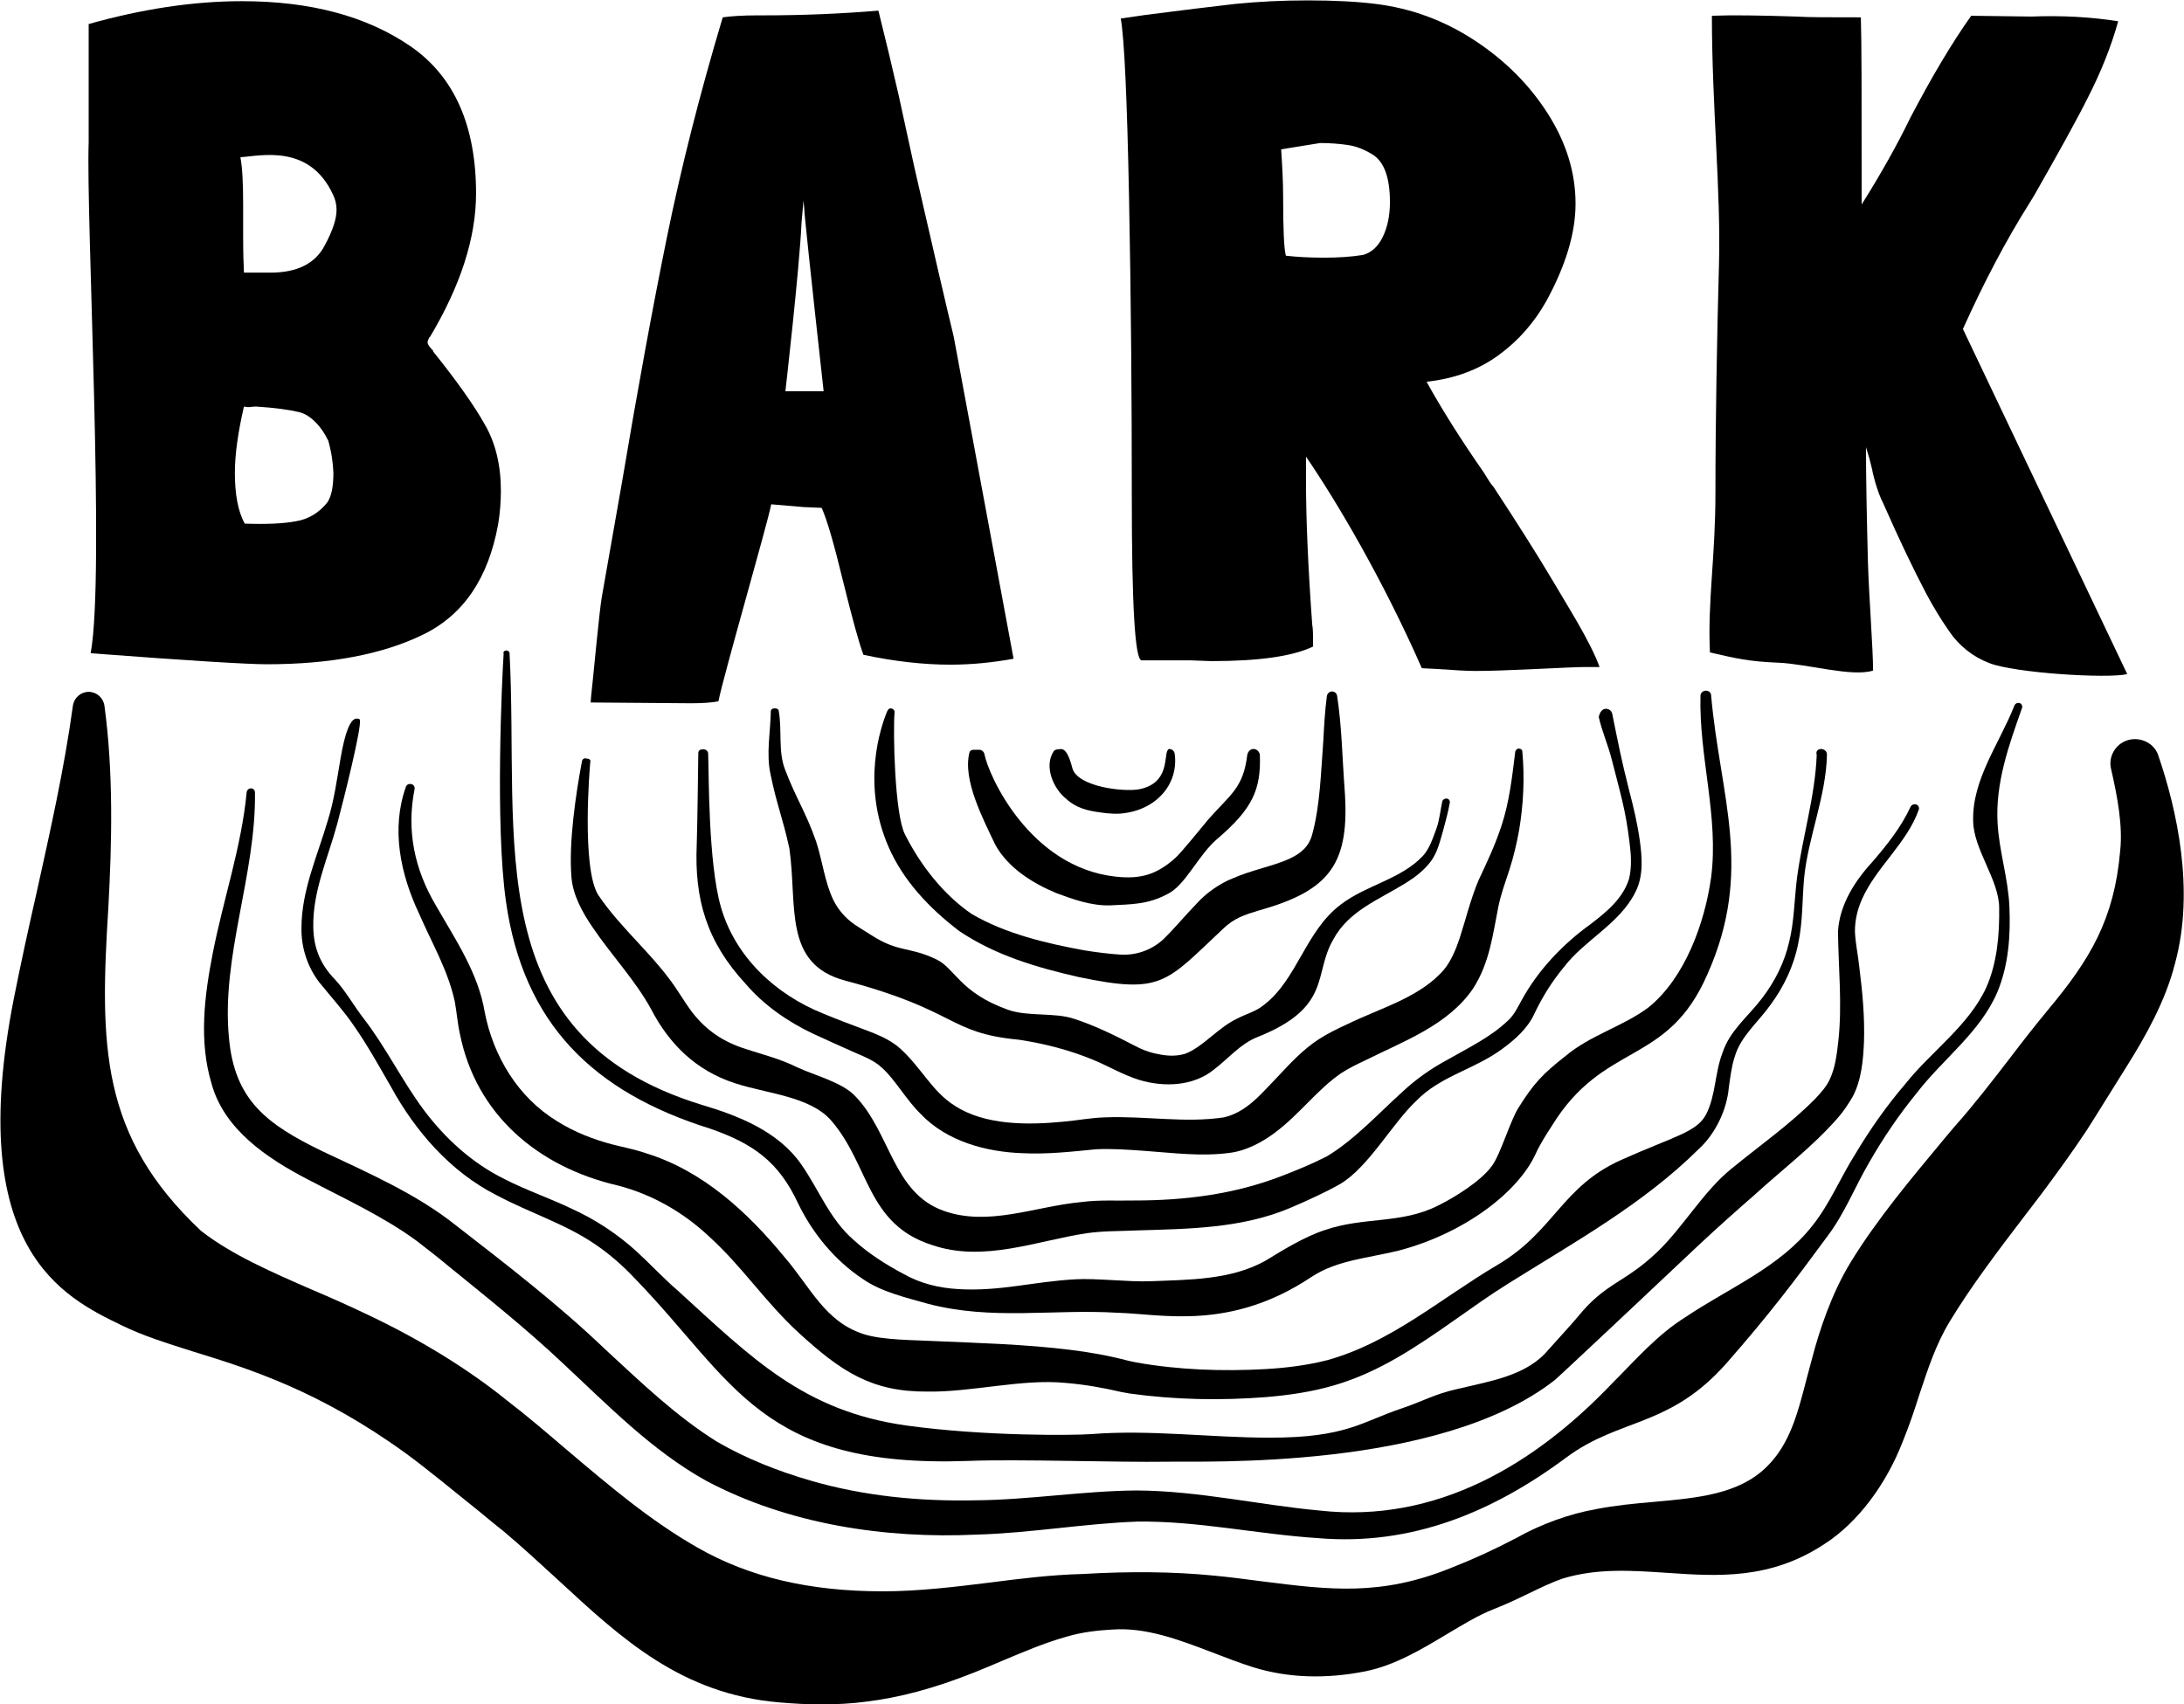<?xml version="1.0" encoding="utf-8"?>
<!-- Generator: Adobe Illustrator 26.0.1, SVG Export Plug-In . SVG Version: 6.00 Build 0)  -->
<svg version="1.1" id="Layer_1" xmlns="http://www.w3.org/2000/svg" xmlns:xlink="http://www.w3.org/1999/xlink" x="0px" y="0px"
	 viewBox="0 0 554.2 432.5" style="enable-background:new 0 0 554.2 432.5;" xml:space="preserve">
<g>
	<path d="M547.7,191.8c-0.6-1.9-2.1-3.3-4-3.9c-1.9-0.6-3.9-0.3-5.5,0.8c-2.1,1.5-3.1,4-2.5,6.5c1.6,7,3,14.4,2.3,20.8
		c-1.5,17.3-7.6,27.5-18.3,40.3c-3.3,4-6.6,8.2-9.7,12.3c-4.4,5.7-9,11.7-13.9,17.2l-2.7,3.2c-8.3,10-17,20.3-23.8,31.4
		c-4.9,8-8,17.6-9.7,24.1c-0.5,1.9-1,3.7-1.5,5.6c-2.2,8.5-4.2,16.5-10.2,22.3c-7.1,6.9-17.5,7.8-28.5,8.8
		c-4.8,0.4-9.8,0.9-14.5,1.8c-6.9,1.2-14.3,3.9-20.3,7.3c-5.7,3-11.4,5.6-16.8,7.7c-17.8,7.2-30.9,5.5-47.6,3.4
		c-4-0.5-8.2-1.1-12.6-1.5c-10.1-1-21.3-1.1-33.1-0.4c-8,0.2-16.1,1.2-23.8,2.2c-8.9,1.1-18,2.2-27,2.2c0,0,0,0,0,0
		c-18.6,0-33.9-3.6-47-11.1c-12.1-6.9-22.4-15.7-33.4-25c-4.8-4.1-9.8-8.4-14.9-12.3c-10-8.1-22.4-15.7-35.8-22
		c-4.4-2.1-9.1-4.2-13.6-6.1c-10.1-4.4-20.5-8.9-28.3-15c-25.6-24.1-25.7-47-23.5-82.2c0.9-16.5,1.3-34.1-1-51.1c-0.3-2-2-3.5-4-3.5
		c-2,0-3.7,1.5-4,3.5c-2.2,16.1-5.8,32-9.2,47.4c-2,8.8-4,17.9-5.8,27c-12.5,63.5,12.5,75.7,27.4,82.9c5.5,2.7,11.4,4.5,18.3,6.7
		c14.3,4.4,32,10,53.8,25.8c4.8,3.5,12.5,9.8,18.7,14.8c2.2,1.8,4.2,3.5,5.9,4.8c4.9,4.1,9.5,8.4,14,12.5
		c16.1,14.9,31.3,29,56.2,31.1c3.6,0.3,7,0.5,10.4,0.5c4.1,0,8-0.2,11.6-0.7c8.3-1,17.1-3.3,27.4-7.4c2.5-1,4.9-2,7.2-3
		c5.5-2.3,10.6-4.5,16.3-6.1c4-1.2,8.1-1.6,11.6-1.8c8.4-0.6,16.7,2.5,25.3,5.8c3.4,1.3,7,2.7,10.5,3.8c8.8,2.7,18.3,3,28.4,1
		c7.4-1.5,14.1-5.5,20.6-9.4c4.2-2.5,8.1-4.9,12-6.4c2.8-1.1,5.8-2.5,8.7-3.9c3.1-1.5,6-2.9,8.6-3.8c8.8-2.7,17.4-2.1,26.5-1.5
		c13,0.9,26.4,1.8,40.2-7.4c8.2-5.3,15.5-14.9,19.8-26.1c1.6-3.9,2.9-7.8,4.1-11.6c2.2-6.6,4.2-12.8,7.7-18.6
		c5.5-9.1,12.5-18.3,19.3-27.2c1.3-1.7,2.6-3.4,3.9-5.1c3.5-4.7,7.7-10.4,11.6-16.3c2.5-3.9,7.6-12.2,10.2-16.3
		c4.7-7.5,9.8-16.5,12.2-26C557,226,552.4,205.6,547.7,191.8z"/>
	<path d="M512.2,178.4c0.7,0,1.1,0.7,0.9,1.3c-3.4,9.6-6.8,19.1-6.2,29.3c0.4,7.1,2.7,14,3,21.2c0.3,7.3-0.2,14.8-3.1,21.7
		c-4.4,10.2-13.8,16.9-20.4,25.5c-4.5,5.5-8.5,11.4-12,17.5c-3.7,6.3-6.3,13.1-10.7,18.9c-8.3,11.3-14.8,19.9-25.5,32.1
		c-14.5,16.5-27.1,13.9-40.7,24c-18.7,13.9-39.3,22.5-63,20.5c-15.5-1-30.5-4.4-45.9-4.2c-13.6,0.5-27,2.9-40.7,3.3
		c-23.3,1.1-47.8-2.6-68.6-13.6c-13.9-7.7-25.1-19.3-36.6-30c-9.1-8.6-18.9-16.4-28.6-24.3c-1.9-1.6-6.2-5-8.3-6.6
		c-8.6-6.3-18.1-10.6-27.8-15.7c-10.2-5.3-21.1-12.6-24.3-24.2c-3.3-10.9-1.8-22.5,0.3-33.2c2.7-13.8,7.3-27,8.6-40.9
		c0.1-0.5,0.5-0.9,1.1-0.9l0,0c0.6,0,1,0.5,1,1c0.3,20.9-8.6,41.6-6.6,62.3c1.4,15.9,9.7,22,23.7,28.8c11.4,5.4,23.9,10.8,34,18.9
		c12.9,10,26,20.1,37.8,31.4c9.1,8.4,17.9,16.9,28.3,23.4c7.4,4.3,15.5,7.5,23.8,9.9c13.4,3.9,27.5,5.3,41.8,5
		c13.6-0.1,27.3-2.4,41-2.5c15.7,0.1,31.1,3.7,46.4,5.1c29.7,3.3,54.7-11.8,74.3-32.4c5.8-5.8,11.3-12.2,18.5-16.7
		c11-7.4,23.9-12.6,32.2-23.2c4.4-5.5,7.1-12.2,10.9-18.2c3.7-6.2,7.9-12.2,12.7-17.8c6.6-8.3,16-14.7,20.5-24.4
		c2.8-6.3,3.4-13.5,3.3-20.4c-0.1-7.1-6.5-14.7-6.6-21.9c-0.3-10.6,6.7-19.7,10.5-29.4C511.4,178.6,511.8,178.4,512.2,178.4
		L512.2,178.4z"/>
	<path d="M85.6,209c-2.4,8.9-6.3,17.2-6.1,26.4c0.1,5.2,1.8,9.4,5.5,13.2c2.7,2.9,4.8,6.7,7.2,9.8c5.8,7.5,9.8,15.9,15.4,23.4
		c5.4,7.2,12.3,13.5,20.5,17.5c5.4,2.8,11.4,4.8,17.2,7.6c5.9,2.7,11.5,6.4,16.3,10.8c3.5,3.2,6.6,6.6,10.2,9.7
		c19.1,17.4,32.1,30.7,58.1,34.4c20.3,2.8,42.6,2.5,46.9,2.2c15-1.2,30.3,0.9,45.5,0.9c19.3,0,23.2-4,33.3-7.4
		c5.4-1.8,8.5-3.7,14-4.9c8.7-2.1,17.8-3.4,23.3-10c0.6-0.7,6.9-7.6,7.4-8.3c7.2-8.9,11.8-8.5,20.2-16.5
		c6.6-6.3,11.8-15.5,18.9-21.2c7.2-5.9,14.8-11.2,21.2-17.7c1.4-1.5,2.7-2.9,3.6-4.7c1.5-3.1,1.9-6.5,2.3-10.1
		c1-9.2,0-18.4-0.1-27.7c0.4-6.7,4.2-12.7,8.6-17.5c3.8-4.4,7.4-8.9,9.8-14.1c0.3-0.6,0.9-0.8,1.5-0.6l0,0c0.5,0.2,0.8,0.8,0.6,1.3
		c-3,8.5-10.8,14.6-14.4,22.7c-1.2,2.7-1.8,5.4-1.8,8.2c0.1,2.9,0.8,6,1.1,9c0.8,6.3,1.4,12.6,1.2,19c-0.2,4.5-0.6,9.7-2.9,14
		c-1.1,1.9-2.4,3.8-3.8,5.4c-6.4,7.3-14.1,13.1-21.1,19.5c-4.7,4.1-9.3,8.2-13.8,12.4c-10.9,10.3-36.1,34-36.9,34.6
		c-29.2,22.9-89,20.5-98.4,20.7c-12.3,0.2-38-0.7-50.4-0.2c-52.7,1.9-59.3-20.2-84.5-46.2c-3.1-3.3-6.5-6.3-10.2-8.8
		c-7.8-5.3-16.5-7.9-25.1-12.5c-11.6-5.9-20.5-16.2-26.6-27.3c-3.1-5.4-6.1-10.8-9.6-15.8c-2.6-3.8-5.8-7.3-8.7-10.9
		c-3-3.9-4.6-8.9-4.5-13.8c0-9.5,4.1-18.4,6.7-27.3c1.6-5.1,2.3-10.4,3.2-15.6c1.1-6.5,2.5-10.5,4.3-10.2c0.3,0,0.6,0.1,0.6,0.3
		C91.9,184.3,87.2,203,85.6,209z"/>
	<path d="M128.5,165.1c0.4,0,0.8,0.3,0.8,0.7c2.5,47.1-8.2,97.1,48.7,114.6c9.5,2.8,19.5,6.8,25.3,15.1c4.6,6.6,7.2,13.9,13.3,19.2
		c3.7,3.4,8.1,6.2,12.6,8.6c4.4,2.5,9,3.6,14.1,3.9c10.6,0.6,18.8-1.9,29.6-2.5c5.3-0.3,13.5,0.7,18.8,0.5
		c10.1-0.4,20.6-0.3,29.4-5.2c4.4-2.7,9.9-6.1,15.1-7.8c9.9-3.4,19.2-1.5,28.5-6.1c4.3-2.1,11.1-6.3,13.9-10.2
		c2.1-2.8,4.7-11.6,6.7-14.7c3.8-6.1,6.1-8.6,12-13.2c6.3-5.3,14.6-7.5,21-12.3c9.3-7.5,14.3-21.5,15.9-33c2-15.3-3.1-30.6-2.7-46.1
		c0-0.7,0.6-1.3,1.4-1.3l0,0c0.7,0,1.3,0.5,1.3,1.2c2.3,25.8,10.8,44.4-0.9,70.7c-10.2,23.6-26.3,16.9-39.6,38.7
		c-1.2,1.8-3,4.7-3.9,6.7c-4.4,9.9-18.1,20.4-34.8,24.8c-7.6,1.9-15.7,2.4-22.2,6.7c-20.7,13.8-38,9.4-49.2,9.1
		c-16.4-1-31.9,2-48.2-2.3c-5.6-1.6-11.8-3-16.5-6.3c-7.1-4.7-12.8-11.7-16.4-19.2c-4.9-10.5-11.3-15.1-22.2-18.9
		c-29.8-9.3-47.5-26.7-51.9-57.6c-2.8-19.5-1-57-0.6-63C127.6,165.5,128,165.1,128.5,165.1L128.5,165.1z"/>
	<path d="M407.5,179.9c0.8,0,1.4,0.5,1.6,1.2c1.6,7.9,2.3,11.6,4.3,19.5c1.1,4.2,2.1,8.4,2.7,12.7c0.6,4.3,1,9.2-1.2,13.3
		c-4,7.9-12.8,12-18,18.8c-3,3.6-5.5,7.6-7.5,11.8c-1.7,3.8-5,6.7-8.3,9.1c-7.1,5.2-15.6,6.8-21.7,13.1c-6,5.6-12.1,16.8-19.3,21.1
		c-3.9,2.2-8.3,4.2-12.5,6c-12.4,5.3-25.9,5.4-39.2,5.8c-4.3,0.2-8.4,0.1-12.6,0.7c-12.7,1.9-26.2,7.5-39.3,3
		c-16.6-5.3-15.8-20.2-25.5-31.5c-5.4-6.3-16.5-6.9-24.6-9.6c-9.8-3.2-16.6-9.9-21.2-18.8c-4-7.3-10-13.6-14.8-20.7
		c-2.6-3.8-5.1-8.3-5.4-12.9c-0.7-8.6,1.1-21,2.7-29.4c0.1-0.4,0.5-0.7,0.9-0.6l0.7,0.1c0.3,0.1,0.6,0.3,0.5,0.7
		c-0.2,1.9-2.2,26.6,1.9,33.7c6,9,14.7,15.7,20.6,25c1.1,1.7,2.2,3.4,3.4,5c3.6,4.6,7.9,7.5,13.7,9.3c3.9,1.3,8.5,2.4,12.9,4.6
		c4.5,2.1,11.5,3.8,14.8,7.4c8.9,9.3,9.5,24.4,22.3,29c11.4,4.1,23.2-1.1,35-2.2c4.4-0.6,9.1-0.3,13.5-0.4c12.9,0,25.4-1.6,37.3-6.2
		c3.9-1.5,7.8-3.1,11.5-5c7-4.2,13-10.8,19.2-16.4c3.2-3,7.1-5.8,11-7.9c5.6-3.2,11.3-5.9,15.8-10.2c1.5-1.4,2.3-3.1,3.3-4.9
		c4.2-7.8,10.6-14.5,17.7-19.6c4.2-3.2,8.2-6.6,9.7-11.5c0.7-3,0.5-6.1,0.1-9.2c-1-8.4-2.4-12.7-4.5-21c-0.9-3.6-2.5-7.2-3.3-10.8
		C405.9,180.8,406.6,179.9,407.5,179.9L407.5,179.9z"/>
	<path d="M182.9,230.1c3.6,12.7,13.8,22.3,26.1,27.2c3.1,1.3,6.3,2.5,9.5,3.7c3.5,1.3,7.3,2.7,10,5.2c5.3,4.8,8,10.8,13.7,14.4
		c7.6,5,18.4,5,27.6,4.1c3.5-0.3,7-1,10.6-1.1c10.2-0.4,20.3,1.5,30.2,0c5.9-1.4,9.5-6.1,13.7-10.4c2.9-3.1,6.3-6.8,10.3-9.4
		c2.3-1.5,5-2.8,7.4-3.9c8.4-4.1,18.5-6.8,24.5-13.9c1.7-2.1,2.9-4.9,3.9-7.9c1.5-4.6,2.8-10,4.8-14.7c2.2-4.7,4.2-8.9,5.8-13.8
		c2-6,2.7-12.3,3.5-18.8c0.1-0.4,0.4-0.8,0.9-0.8l0,0c0.5,0,0.9,0.3,0.9,0.8c0.6,6.5,0.3,13.2-0.8,19.8c-0.6,3.4-1.4,6.8-2.5,10.2
		c-1.1,3.4-2.1,6-2.8,9.4c-1.4,7-2.2,14.2-6.4,20.7c-6.3,9.3-17.7,13.4-27.3,18.2c-2.1,1-4.2,2-6.2,3.3
		c-6.1,4.2-10.5,10.4-16.8,15.1c-3.2,2.4-7.3,4.6-11.4,5.1c-7.3,1-14.5,0-21.7-0.5c-4.2-0.3-8.3-0.6-12.3-0.4
		c-6.1,0.6-12.3,1.3-18.5,1c-9.3-0.3-19.4-3-26-10c-3.6-3.5-6.4-8.6-9.7-11.6c-2.3-2.2-5.2-3.1-8-4.4c-3.1-1.4-6.3-2.8-9.5-4.3
		c-6.4-3-12.6-7.3-17.2-12.7c-9.9-10.7-13-21.5-12.4-35.3c0.2-6.5,0.3-16.8,0.4-23.3c0-0.5,0.4-0.9,1-0.9h0.4c0.6,0,1.1,0.5,1.1,1.1
		C179.9,196.5,179.7,218.8,182.9,230.1z"/>
	<path d="M367.2,202.7c0.5,0.1,0.8,0.6,0.7,1c-0.4,2.4-1.1,4.8-1.7,7.1c-0.8,2.7-1.4,5.5-3.1,7.8c-1.8,2.4-4.1,4.1-6.5,5.6
		c-6.8,4.2-14.4,7-18.3,14.3c-5.1,8.8-0.2,17.2-19.4,24.8c-4.2,1.7-7.1,5.3-10.9,8.2c-5.2,4.2-12.6,4.5-18.9,2.6
		c-4.2-1.3-7.8-3.5-11.7-5.1c-6-2.5-12.3-4.1-18.8-5.1c-18.2-1.7-15.4-7.4-44.1-15c-15.9-4.2-12.1-19.1-14.2-33.6
		c-1.7-7.8-3.2-11-4.8-18.9c-1.1-5.1,0-10.6,0.1-15.9c0-0.4,0.4-0.7,0.8-0.7h0.4c0.4,0,0.8,0.3,0.8,0.6c0.9,5-0.2,10.2,1.6,14.9
		c2.9,7.6,5.2,10.6,7.9,18.3c1.6,4.9,2.2,10.4,4.4,14.9c1.5,3,3.7,5.2,6.5,6.9c0,0,3.5,2.2,3.5,2.2c6.7,4.2,9.2,2.6,16.1,5.9
		c4.8,2.3,5.9,8.4,18.2,12.8c5.1,1.8,11.8,0.6,16.8,2.3c5.3,1.7,10.7,4.4,15.5,6.9c2.3,1.2,4.2,1.8,6.6,2.2c2.3,0.4,4.4,0.3,6.2-0.3
		c4.5-1.8,8.2-6.6,13.1-8.9c2.3-1.2,4.8-1.8,6.8-3.5c8.4-6.5,10.5-18.7,19.4-25.4c6.5-5,15.3-6.4,20.9-12.4c1.7-1.9,2.5-4.5,3.4-6.9
		c0.8-2.2,1-4.7,1.5-7C366.2,202.9,366.7,202.6,367.2,202.7L367.2,202.7z"/>
	<path d="M229.6,211.7c3.9,7.8,9.8,15.4,17,20.3c8.6,5,18.7,7.4,28.5,9.2c3.1,0.5,6.2,0.9,9.3,1.1c4,0.2,7.9-1.2,10.8-3.9
		c0,0,0,0,0.1-0.1c2.7-2.6,5.3-5.8,8.4-9c2.1-2.4,5.8-5.1,9.2-6.4c4.5-2,10.6-3.2,14.2-4.9c2.9-1.3,5.1-3.1,5.9-6.3
		c2-7.3,2.2-15.9,2.8-23.7c0.2-3.8,0.4-7.5,0.9-11.3c0.1-0.7,0.7-1.2,1.3-1.2l0,0c0.7,0,1.2,0.5,1.3,1.1c1.2,7.8,1.3,15.6,1.9,23.6
		c1.4,18.9-3.5,25.8-21.8,30.9c-3.6,1.1-6.2,1.9-9.1,4.7c-14.5,13.6-15.4,16.6-36.5,12.2c-10.6-2.4-21.2-5.5-30.4-11.7
		c-7.6-5.8-14.2-12.8-17.9-21.3c-7-16-2-30.5-0.4-34.4c0.2-0.4,0.4-0.8,0.9-0.8l0,0c0.6,0,1.1,0.5,1,1.1
		C226.6,185.6,227,206.5,229.6,211.7z"/>
	<path d="M318.1,190.1c0.8,0,1.5,0.7,1.6,1.5c0.3,8.9-1.9,13.7-10.9,21.4c-4.7,4-8,11.7-12.5,13.9c-5.1,2.7-9,2.6-14.7,2.9
		c-4.7,0.1-9.2-1.5-13.5-3.1c-5.8-2.4-12.3-6.3-15.6-12.4c-2.9-6.2-8.3-16.3-6.5-23.3c0.1-0.4,0.5-0.7,1-0.7l1.5,0
		c0.6,0,1.2,0.5,1.3,1.1c1,5.3,11.4,28.7,33.3,31.1c6.3,0.7,10.4-0.5,15.1-4.7c1.5-1.3,6.8-7.9,8.4-9.8c5.5-6.3,8.9-7.9,9.9-16.4
		C316.7,190.7,317.3,190.1,318.1,190.1L318.1,190.1z"/>
	<path d="M296.7,190.1c0.7,0,1.3,0.5,1.4,1.3c1,7.9-5,14.4-13.8,15.1c-1.2,0.1-2.4,0-3.6-0.1c-0.8-0.1-1.5-0.2-1.5-0.2
		c-3.1-0.4-6.1-1.1-8.6-3.4c-3.3-2.6-5.7-8.2-3.3-12c0.2-0.4,0.7-0.6,1.1-0.6h0c0.8,0,2.2-1.1,3.7,4.7c1.2,4.8,13.1,6.2,17.1,5.4
		c7.6-1.6,6.1-8.3,7.1-9.9C296.4,190.2,296.6,190.1,296.7,190.1L296.7,190.1z"/>
	<path d="M454,356.2"/>
	<path d="M462.1,190.1c0.8,0,1.5,0.6,1.5,1.4c-0.2,10.6-4.8,21-5.8,31.4c-0.5,5.4-0.3,11-1.5,16.6c-1.1,5.6-3.6,10.9-7,15.5
		c-3.1,4.4-7.6,8-9.1,13.2c-0.8,2.4-1.1,5-1.5,7.8c-0.5,5.7-3.4,11.8-7.7,15.7c-14,13.9-31.7,23.7-48.3,34.1
		c-9.3,5.8-18,12.9-28,18.7c-5,2.9-10.3,5.4-16.1,7.1c-5.8,1.7-11.5,2.5-17.3,3c-11.6,0.9-23,0.7-34.6-0.9c0,0-2.2-0.4-2.2-0.4
		c-4.7-1.1-9.3-1.9-14.1-2.3c-11-1.1-23.9,2.4-35.1,2.2c-14.1,0.1-21.9-5.1-32.6-14.9c-8.5-7.8-14.5-17-22.7-24.4
		c-6.6-6.2-14.4-10.7-23.2-13c-20.3-4.7-36-18-40.1-38.5c-0.6-2.7-0.8-5.5-1.3-8.2c-1.7-7.9-5.8-14.8-9.1-22.4
		c-4.7-10-7.1-21.4-3.3-32.1c0.2-0.6,0.8-0.8,1.4-0.7l0,0c0.6,0.2,0.9,0.7,0.8,1.3c-2.1,10.5,0,20.4,5.4,29.5
		c4.8,8.4,10.8,17.2,12.4,27.1c2.2,11.2,8.4,21.6,18.4,27.7c4.3,2.7,9.1,4.6,14.1,5.9c2.3,0.6,5.5,1.2,8.4,2.2
		c14.6,4.5,25.9,15.1,35.2,26.4c6.7,7.8,10.2,16.3,20,19.5c4.9,1.6,13.1,1.5,18.4,1.8c11.3,0.5,22.7,0.8,34,2.2
		c5,0.6,10,1.5,14.9,2.8c0,0,1.9,0.4,1.9,0.4c10.6,1.9,21.9,2.3,32.7,1.7c5.4-0.3,10.9-1,15.9-2.3c16.1-4.5,28.5-15.5,43-24.1
		c14.5-8.5,16.3-19.9,31.5-26.7c13.4-6,19.1-7,21.5-11.5c2.5-4.8,2.2-10.5,4.2-15.7c1.8-5.6,6.6-9.3,10-13.8
		c3.3-4.3,5.7-9.1,6.9-14.3c1.3-5.2,1.3-10.7,2-16.3c1.4-10.5,4.6-20.7,5-31.2C460.7,190.7,461.3,190.1,462.1,190.1L462.1,190.1z"/>
	<g>
		<path d="M123,107.7c2.8,4.8,4.1,10.5,4.1,16.9c0,2.6-0.2,5.5-0.7,8.5c-2.5,13.7-8.8,23-19.1,28c-10.3,5-23.5,7.5-39.6,7.5
			c-4.8,0-19.7-0.9-44.7-2.8c3.7-19.8-1.2-110.6-0.5-129.7v-30c13.5-3.8,26.5-5.8,38.9-5.8c17.4,0,31.6,3.8,42.7,11.4
			c11.1,7.6,16.7,20.1,16.7,37.4c0,11.2-3.9,23.4-11.8,36.6v-0.2c-0.3,0.6-0.5,1.1-0.5,1.4c0,0.5,0.5,1.2,1.4,2.1v0.2
			C116,96.8,120.3,102.9,123,107.7z M83.2,111.5v0.2c-0.8-1.7-1.8-3.2-3.2-4.6c-1.4-1.4-2.8-2.2-4.1-2.5c-2.5-0.6-6.1-1.1-10.8-1.4
			c-0.5,0-1,0-1.5,0.1c-0.5,0.1-1.1,0-1.7-0.1c-1.5,6.5-2.3,12.1-2.3,16.8c0,5.5,0.8,9.8,2.5,12.9c5.5,0.2,9.9,0,13-0.6
			c3.1-0.5,5.8-2.1,7.9-4.7c1.1-1.5,1.6-4.1,1.6-7.6C84.5,117.4,84.1,114.6,83.2,111.5z M61,39.9c0.5,2.6,0.7,6.6,0.7,12v8.3
			c0,3.8,0.1,6.8,0.2,9h6.7c6.8,0,11.4-2.3,13.8-6.9c2-3.7,3-6.7,3-9c0-1.4-0.3-2.7-0.9-3.9C78.5,36.4,66.1,39.6,61,39.9z"/>
		<path d="M241.2,168.7c-6.8,0-14.1-0.8-22.1-2.5c-1.1-2.9-2.8-9.1-5.1-18.4c-2.3-9.5-4.1-15.8-5.5-18.9l-4.6-0.2l-8.2-0.7
			c-1,5.2-11.9,42.7-13.4,50c-1.5,0.3-3.8,0.5-6.9,0.5c-1.4,0-24-0.2-25.5-0.2c0-0.8,0.2-2.6,0.5-5.4c0.3-2.8,1.7-17.8,2.3-21.3
			l5.1-29c4-23.8,7.8-44.5,11.4-62.2c3.6-17.7,8.3-36.3,14.2-56c2.1-0.3,5.1-0.5,8.8-0.5h1.4c10,0,19.7-0.4,29.3-1.2
			c1.8,7.2,3.5,14.3,5.1,21.3c1.5,7,2.9,13.2,4.1,18.8c4.9,21.4,8.2,35.6,9.9,42.6l15.2,81.8C252.2,168.1,246.9,168.7,241.2,168.7z
			 M204.1,53.2l-0.2-2.3l-0.5,5.5c-0.5,11.5-4.1,42.9-4.1,42.9h9.7C205.6,68.6,204,53.2,204.1,53.2z"/>
		<path d="M393.9,147.2c3.8,6.5,9.6,15.5,12,22.1h-3.7c-1.8,0-6,0.2-12.4,0.5c-6.5,0.3-11.6,0.5-15.4,0.5c-2.2,0-5.4-0.2-9.7-0.5
			l-3.9-0.2c-10-22.7-21.6-42.3-29.4-53.7v6c0,9.5,0.5,21.8,1.6,36.9v-0.2c0.2,1.1,0.2,2.9,0.2,5.5c-5.2,2.5-13.8,3.7-25.8,3.7
			l-5.5-0.2h-12.2c-1.7,0-2.5-13.9-2.5-41.7c0-25.2-0.2-50.4-0.7-75.7c-0.5-25.3-1.2-40.4-2.1-45.5l6.2-0.9
			c9.2-1.2,16.8-2.1,22.8-2.8c6-0.6,12.1-0.9,18.4-0.9c6.8,0,12.5,0.3,17.3,0.9c8.9,1.1,17.2,4.1,25,9.2c7.8,5.1,14,11.3,18.7,18.7
			c4.7,7.4,7,15,7,22.8c0,7.5-2.5,15.7-7.4,24.7c-3.1,5.5-7.1,10.1-12.2,13.8c-5.1,3.7-11.1,5.9-18.2,6.7c4.1,7.4,9,15.1,14.5,23
			c1.1,1.8,1.9,3.1,2.5,3.7C385.1,132.9,390.1,140.8,393.9,147.2z M350.9,60.1c1.2-2.5,1.8-5.4,1.8-8.8c0-6.3-1.5-10.4-4.6-12.2
			c-2-1.2-4-2-6.1-2.3c-2.1-0.3-4.4-0.5-7-0.5l-9.9,1.6c0.3,4.6,0.5,8.5,0.5,11.8c0,8.3,0.2,13.4,0.7,15.2c2.6,0.3,5.8,0.5,9.7,0.5
			c3.5,0,6.8-0.2,9.9-0.7C348,64.1,349.7,62.6,350.9,60.1z"/>
		<path d="M539.8,171.1c-5.1,1.2-28.7-0.3-35-2.8c-4.2-1.6-7.7-4.4-10.2-8.1c-2.1-3-4.1-6.3-5.9-9.7c-3.2-6.1-6.8-13.6-10.8-22.7
			c-0.8-1.5-1.4-3.3-2-5.2c-0.5-1.9-0.8-3-0.8-3.3l-0.7-2.8l-0.9-3c0,7.8,0.2,17.6,0.5,29.3c0.3,9.5,1.3,21.8,1.3,27.4
			c-5.4,1.7-16.6-1.7-24.1-2c-7.5-0.3-10.7-1.1-17.3-2.6c-0.6-13.4,1.4-23.8,1.4-40.7c0-18.3,0.4-39.7,0.9-57.9
			c0.5-18.4-1.8-40.4-1.8-63c5.1-0.2,12.2-0.1,21.4,0.2c2.9,0.2,8.4,0.2,16.4,0.2c0.2,5.8,0.2,20.1,0.2,42.9v4.6
			c5.1-8.1,9.2-15.5,12.4-22.1c5.4-10.3,10.5-18.9,15.4-25.8l15.2,0.2c7.8-0.3,15.2,0.1,22.1,1.2c-1.8,6.5-4.4,12.9-7.6,19.2
			c-3.2,6.4-7.8,14.6-13.6,24.8l-1.4,2.3c-5.8,9.2-11.4,19.8-16.8,31.8L539.8,171.1z"/>
	</g>
</g>
</svg>

